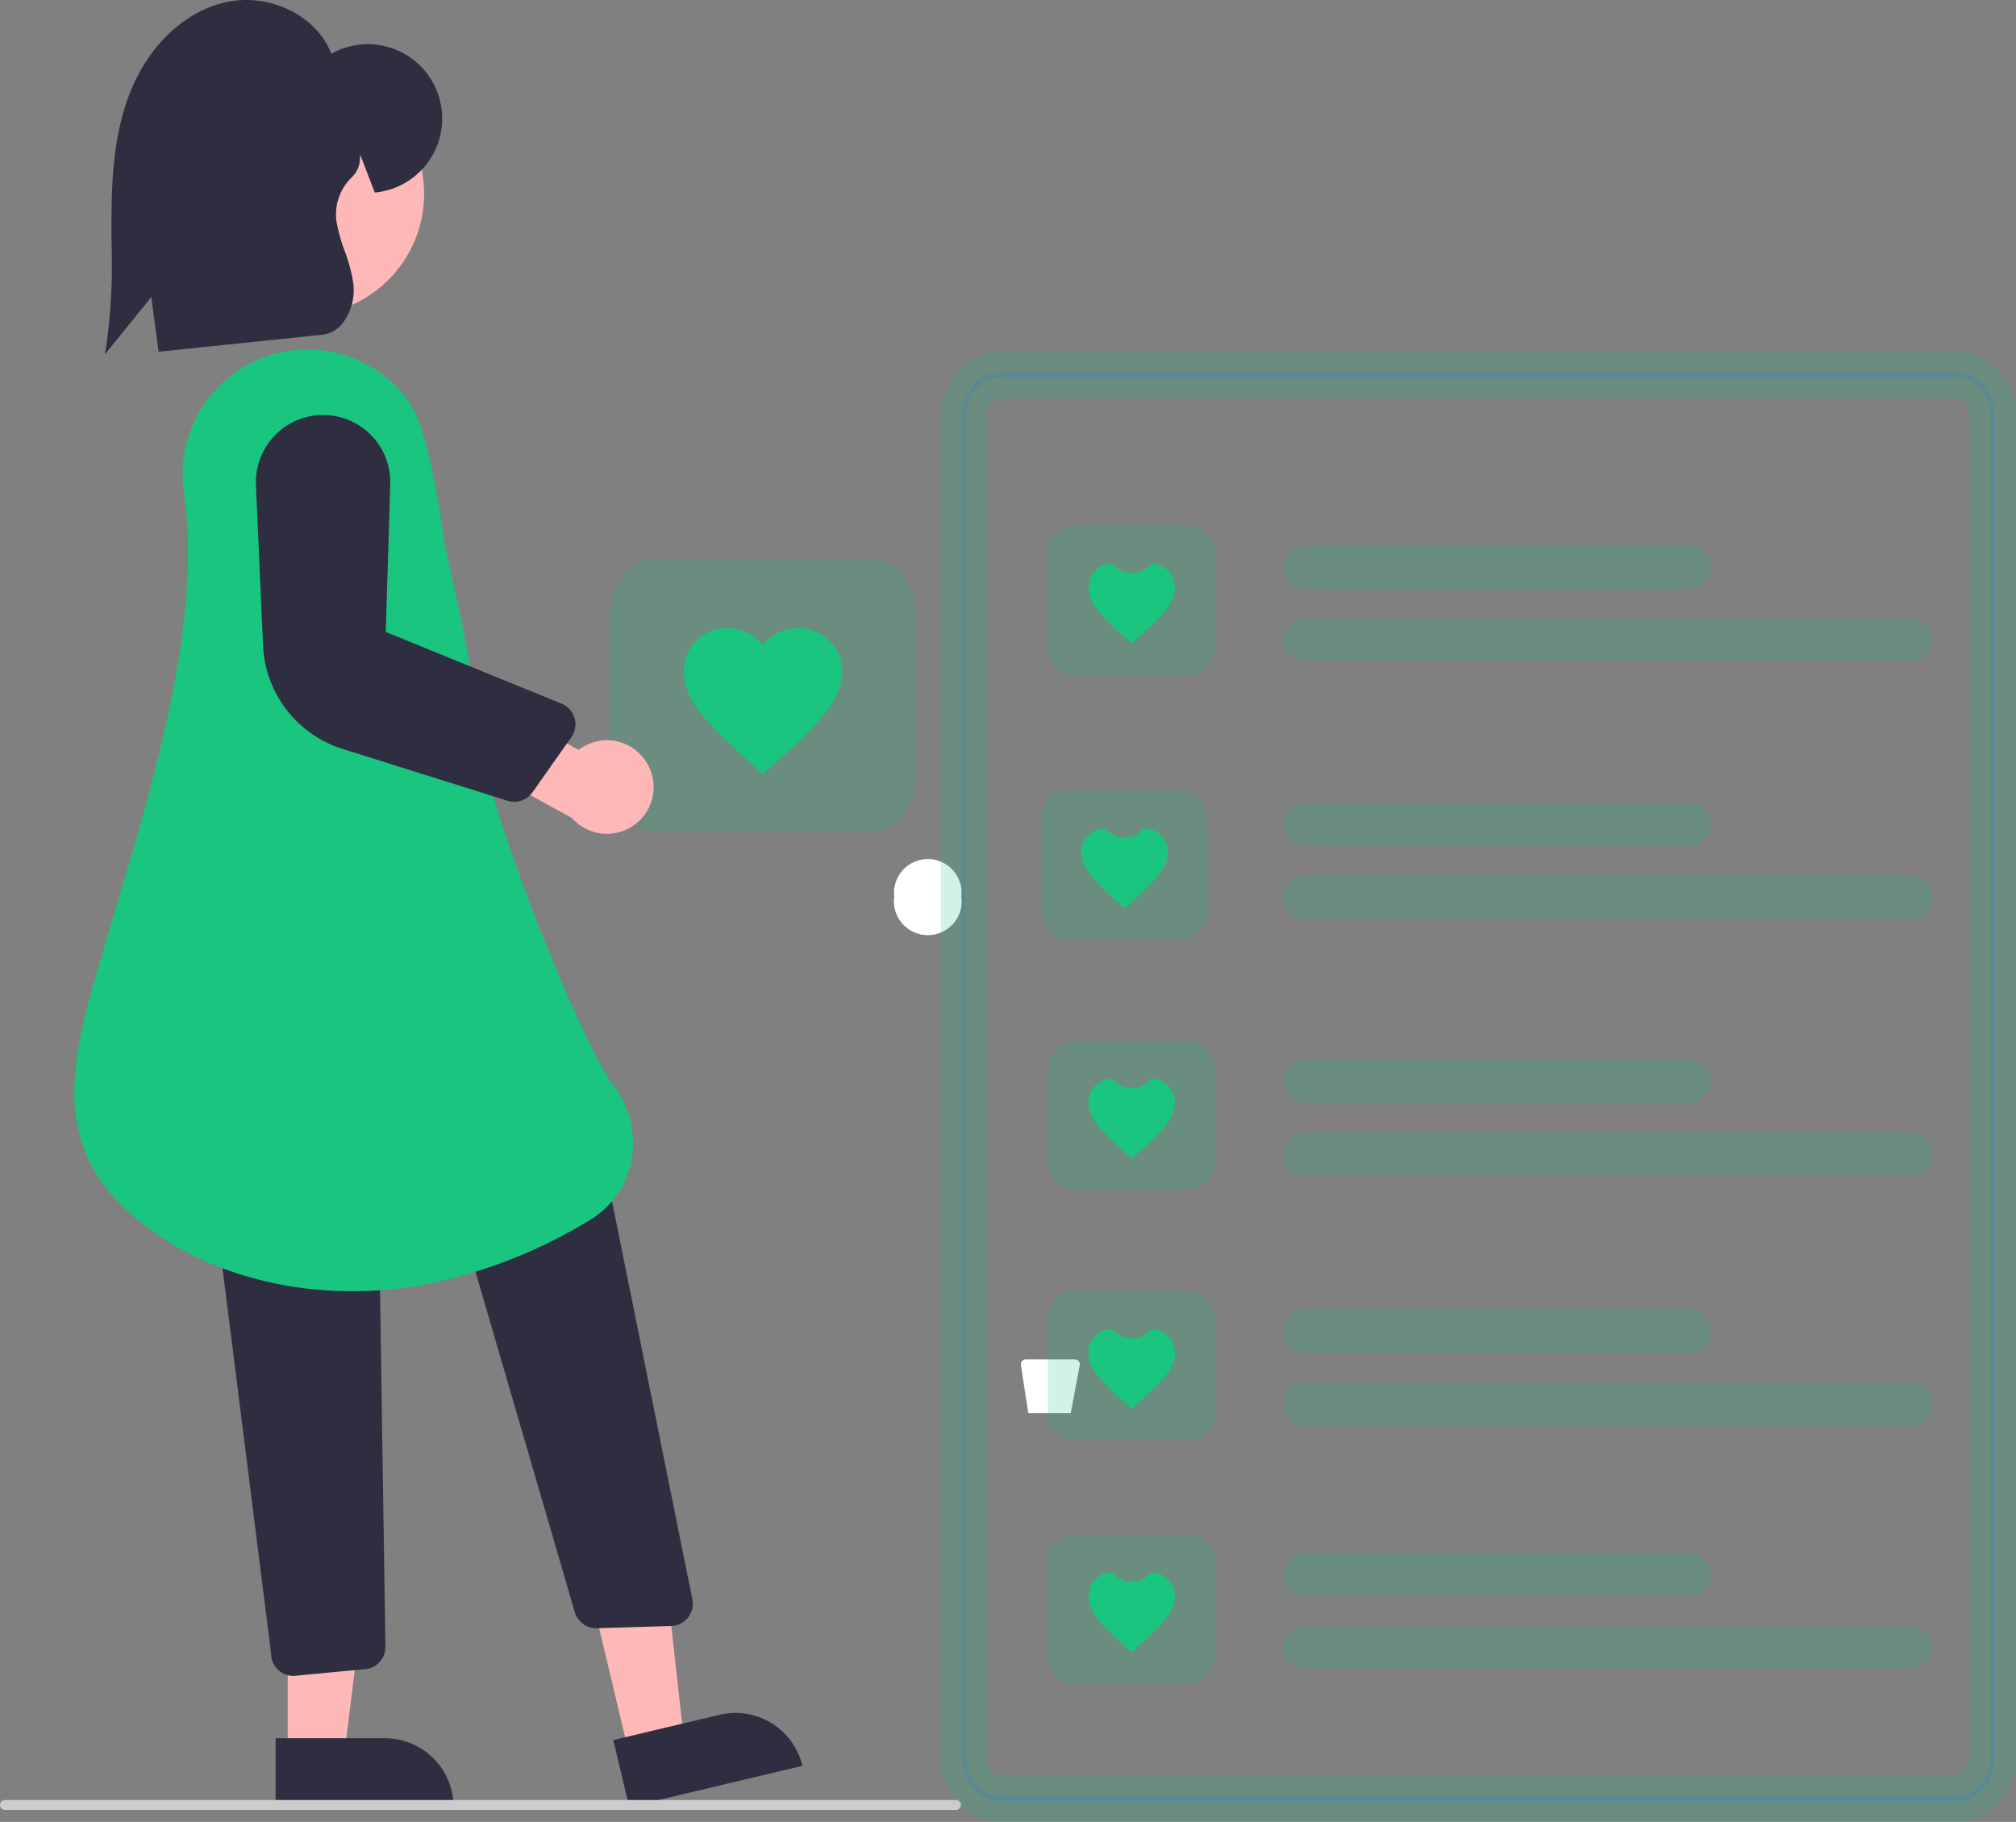 <svg xmlns="http://www.w3.org/2000/svg" width="243.5" height="220.014" viewBox="0 0 243.5 220.014">
  <rect x="0" y="0" width="243.5" height="220.014" fill="#808080" stroke="none"/>
  <g id="added_to_favorites" data-name="added to favorites" transform="translate(-59 -126.966)">
    <path id="Path_10664" data-name="Path 10664" d="M409.034,442.4h-5.906a.606.606,0,0,0-.6.7l.893,5.8h5.125l1.084-5.782a.606.606,0,0,0-.6-.718Z" transform="translate(-220.219 -151.275)" fill="#fff"/>
    <circle id="Ellipse_472" data-name="Ellipse 472" cx="4.08" cy="4.08" r="4.08" transform="translate(166.983 231.723)" fill="#fff"/>
    <circle id="Ellipse_473" data-name="Ellipse 473" cx="4.08" cy="4.08" r="4.08" transform="translate(166.983 230.703)" fill="#fff"/>
    <circle id="Ellipse_474" data-name="Ellipse 474" cx="4.08" cy="4.08" r="4.08" transform="translate(166.983 231.723)" fill="#fff"/>
    <path id="Path_10760" data-name="Path 10760" d="M613.523,360.772H497.68c-2.488,0-4.5-2.513-4.507-5.609V193.814c0-3.1,2.019-5.606,4.507-5.609H613.523c2.488,0,4.5,2.513,4.506,5.609V355.163C618.027,358.259,616.011,360.769,613.523,360.772ZM497.68,188.865c-2.2,0-3.974,2.217-3.976,4.949V355.163c0,2.732,1.781,4.946,3.976,4.949H613.523c2.2,0,3.974-2.217,3.976-4.949V193.814c0-2.732-1.781-4.946-3.976-4.949Z" transform="translate(-318.03 -16.292)" fill="#226bff" stroke="#1ac57f" stroke-width="5" opacity="0.2"/>
    <path id="Path_10762" data-name="Path 10762" d="M706.526,395.021H660.141a2.613,2.613,0,0,1,0-5.226h46.385a2.613,2.613,0,0,1,0,5.226Z" transform="translate(-443.502 -196.95)" fill="#1ac57f" opacity="0.2"/>
    <path id="Path_10763" data-name="Path 10763" d="M733.311,422.021h-73.17a2.613,2.613,0,1,1,0-5.226h73.17a2.613,2.613,0,1,1,0,5.226Z" transform="translate(-443.502 -215.13)" fill="#1ac57f" opacity="0.2"/>
    <path id="Path_10765" data-name="Path 10765" d="M706.526,490.021H660.141a2.613,2.613,0,0,1,0-5.226h46.385a2.613,2.613,0,0,1,0,5.226Z" transform="translate(-443.502 -260.918)" fill="#1ac57f" opacity="0.2"/>
    <path id="Path_10766" data-name="Path 10766" d="M733.311,517.021h-73.17a2.613,2.613,0,0,1,0-5.226h73.17a2.613,2.613,0,1,1,0,5.226Z" transform="translate(-443.502 -279.098)" fill="#1ac57f" opacity="0.2"/>
    <path id="Path_10768" data-name="Path 10768" d="M706.526,585.021H660.141a2.613,2.613,0,0,1,0-5.227h46.385a2.613,2.613,0,0,1,0,5.227Z" transform="translate(-443.502 -324.885)" fill="#1ac57f" opacity="0.2"/>
    <path id="Path_10795" data-name="Path 10795" d="M706.526,585.021H660.141a2.613,2.613,0,0,1,0-5.227h46.385a2.613,2.613,0,0,1,0,5.227Z" transform="translate(-443.502 -294.653)" fill="#1ac57f" opacity="0.2"/>
    <path id="Path_10798" data-name="Path 10798" d="M706.526,585.021H660.141a2.613,2.613,0,0,1,0-5.227h46.385a2.613,2.613,0,0,1,0,5.227Z" transform="translate(-443.502 -265.283)" fill="#1ac57f" opacity="0.2"/>
    <path id="Path_10769" data-name="Path 10769" d="M733.311,612.021h-73.17a2.613,2.613,0,1,1,0-5.226h73.17a2.613,2.613,0,1,1,0,5.226Z" transform="translate(-443.502 -343.066)" fill="#1ac57f" opacity="0.2"/>
    <path id="Path_10792" data-name="Path 10792" d="M733.311,612.021h-73.17a2.613,2.613,0,1,1,0-5.226h73.17a2.613,2.613,0,1,1,0,5.226Z" transform="translate(-443.502 -312.833)" fill="#1ac57f" opacity="0.2"/>
    <path id="Path_10796" data-name="Path 10796" d="M733.311,612.021h-73.17a2.613,2.613,0,1,1,0-5.226h73.17a2.613,2.613,0,1,1,0,5.226Z" transform="translate(-443.502 -283.464)" fill="#1ac57f" opacity="0.2"/>
    <path id="Path_10770" data-name="Path 10770" d="M576.968,596.277H562.922c-1.713,0-3.1-1.664-3.1-3.714V582.009c0-2.05,1.39-3.711,3.1-3.714h14.046c1.713,0,3.1,1.664,3.1,3.714v10.555C580.069,594.613,578.681,596.275,576.968,596.277Z" transform="translate(-374.255 -387.797)" fill="#1ac57f" opacity="0.2"/>
    <path id="Path_10786" data-name="Path 10786" d="M576.968,596.277H562.922c-1.713,0-3.1-1.664-3.1-3.714V582.009c0-2.05,1.39-3.711,3.1-3.714h14.046c1.713,0,3.1,1.664,3.1,3.714v10.555C580.069,594.613,578.681,596.275,576.968,596.277Z" transform="translate(-375.119 -355.836)" fill="#1ac57f" opacity="0.2"/>
    <path id="Path_10788" data-name="Path 10788" d="M576.968,596.277H562.922c-1.713,0-3.1-1.664-3.1-3.714V582.009c0-2.05,1.39-3.711,3.1-3.714h14.046c1.713,0,3.1,1.664,3.1,3.714v10.555C580.069,594.613,578.681,596.275,576.968,596.277Z" transform="translate(-374.255 -325.603)" fill="#1ac57f" opacity="0.2"/>
    <path id="Path_10793" data-name="Path 10793" d="M576.968,596.277H562.922c-1.713,0-3.1-1.664-3.1-3.714V582.009c0-2.05,1.39-3.711,3.1-3.714h14.046c1.713,0,3.1,1.664,3.1,3.714v10.555C580.069,594.613,578.681,596.275,576.968,596.277Z" transform="translate(-374.255 -295.37)" fill="#1ac57f" opacity="0.2"/>
    <path id="Path_10797" data-name="Path 10797" d="M576.968,596.277H562.922c-1.713,0-3.1-1.664-3.1-3.714V582.009c0-2.05,1.39-3.711,3.1-3.714h14.046c1.713,0,3.1,1.664,3.1,3.714v10.555C580.069,594.613,578.681,596.275,576.968,596.277Z" transform="translate(-374.255 -266.001)" fill="#1ac57f" opacity="0.2"/>
    <path id="Path_10771" data-name="Path 10771" d="M580.067,406.186l-.756-.682c-2.686-2.466-4.459-4.067-4.459-6.06a2.836,2.836,0,0,1,2.869-2.886,3.05,3.05,0,0,0,4.694,0,2.836,2.836,0,0,1,2.869,2.886c0,1.994-1.773,3.594-4.459,6.06Z" transform="translate(-384.377 -201.503)" fill="#1ac57f"/>
    <path id="Path_10787" data-name="Path 10787" d="M580.067,406.186l-.756-.682c-2.686-2.466-4.459-4.067-4.459-6.06a2.836,2.836,0,0,1,2.869-2.886,3.05,3.05,0,0,0,4.694,0,2.836,2.836,0,0,1,2.869,2.886c0,1.994-1.773,3.594-4.459,6.06Z" transform="translate(-385.241 -169.542)" fill="#1ac57f"/>
    <path id="Path_10789" data-name="Path 10789" d="M580.067,406.186l-.756-.682c-2.686-2.466-4.459-4.067-4.459-6.06a2.836,2.836,0,0,1,2.869-2.886,3.05,3.05,0,0,0,4.694,0,2.836,2.836,0,0,1,2.869,2.886c0,1.994-1.773,3.594-4.459,6.06Z" transform="translate(-384.377 -139.309)" fill="#1ac57f"/>
    <path id="Path_10794" data-name="Path 10794" d="M580.067,406.186l-.756-.682c-2.686-2.466-4.459-4.067-4.459-6.06a2.836,2.836,0,0,1,2.869-2.886,3.05,3.05,0,0,0,4.694,0,2.836,2.836,0,0,1,2.869,2.886c0,1.994-1.773,3.594-4.459,6.06Z" transform="translate(-384.377 -109.076)" fill="#1ac57f"/>
    <path id="Path_10799" data-name="Path 10799" d="M580.067,406.186l-.756-.682c-2.686-2.466-4.459-4.067-4.459-6.06a2.836,2.836,0,0,1,2.869-2.886,3.05,3.05,0,0,0,4.694,0,2.836,2.836,0,0,1,2.869,2.886c0,1.994-1.773,3.594-4.459,6.06Z" transform="translate(-384.377 -79.707)" fill="#1ac57f"/>
    <g id="Group_6367" data-name="Group 6367" transform="translate(59 126.966)">
      <path id="Path_10790" data-name="Path 10790" d="M591.227,611.229H565.5c-3.137,0-5.68-3.047-5.683-6.8V585.1c0-3.755,2.546-6.8,5.683-6.8h25.725c3.137,0,5.68,3.047,5.683,6.8v19.331c0,3.755-2.546,6.8-5.684,6.8Z" transform="translate(-486.222 -510.784)" fill="#1ac57f" opacity="0.2"/>
      <path id="Path_10791" data-name="Path 10791" d="M584.4,414.192l-1.385-1.25c-4.919-4.516-8.167-7.448-8.167-11.1a5.195,5.195,0,0,1,5.254-5.286,5.651,5.651,0,0,1,4.3,2.018,5.651,5.651,0,0,1,4.3-2.018,5.195,5.195,0,0,1,5.254,5.286c0,3.652-3.248,6.583-8.167,11.1Z" transform="translate(-492.261 -320.702)" fill="#1ac57f"/>
      <path id="Path_10775" data-name="Path 10775" d="M122.865,493.3l6.654-1.583L126.58,465.3l-9.82,2.336Z" transform="translate(-46.907 -281.603)" fill="#ffb8b8"/>
      <path id="Path_10776" data-name="Path 10776" d="M0,0H21.5V8.305H8.305A8.3,8.3,0,0,1,0,0H0Z" transform="matrix(-0.973, 0.231, -0.231, -0.973, 96.913, 213.245)" fill="#2f2e41"/>
      <path id="Path_10777" data-name="Path 10777" d="M342.171,635.611,327.72,586.083l18.059-4.479,10.594,52.453a2.692,2.692,0,0,1-2.559,3.224l-8.978.267h-.081A2.693,2.693,0,0,1,342.171,635.611Z" transform="translate(-272.744 -440.922)" fill="#2f2e41"/>
      <path id="Path_10778" data-name="Path 10778" d="M58.088,494.668h6.839l3.253-26.381H58.086Z" transform="translate(-23.336 -282.802)" fill="#ffb8b8"/>
      <path id="Path_10779" data-name="Path 10779" d="M0,0H21.5V8.305H8.305A8.3,8.3,0,0,1,0,0H0Z" transform="translate(54.784 218.215) rotate(179.995)" fill="#2f2e41"/>
      <path id="Path_10780" data-name="Path 10780" d="M287.185,647.136a2.642,2.642,0,0,1-.8-1.872l-6.231-49.407a2.7,2.7,0,0,1,2.673-2.706l13.909-.1h.02a2.7,2.7,0,0,1,2.691,2.651l.739,48.671a2.69,2.69,0,0,1-2.63,2.731l-8.443.8h-.039A2.673,2.673,0,0,1,287.185,647.136Z" transform="translate(-253.633 -445.52)" fill="#2f2e41"/>
      <circle id="Ellipse_490" data-name="Ellipse 490" cx="14.694" cy="14.694" r="14.694" transform="translate(21.839 8.699)" fill="#ffb8b8"/>
      <path id="Path_10781" data-name="Path 10781" d="M259.034,522.556c-9.56-7.47-9.459-16.185-6.2-27.825.919-3.279,1.911-6.6,2.961-10.121,4.879-16.347,10.408-34.876,8.309-50.175l.3-.041-.3.041a15.071,15.071,0,0,1,26.88-11.484c2.926,3.638,4.322,16.432,4.736,18.265,1.9,8.416,3.047,13.5,3.87,21.6.973,9.58,12.625,38.223,16.338,43.027a11.366,11.366,0,0,1,2.2,9.053,10.651,10.651,0,0,1-5.058,7.26,60.812,60.812,0,0,1-19.567,7.7,47.971,47.971,0,0,1-9.11.877C274.91,530.732,265.845,527.878,259.034,522.556Z" transform="translate(-241.86 -374.8)" fill="#1ac57f"/>
      <path id="Path_10782" data-name="Path 10782" d="M349.85,495.4a5.61,5.61,0,0,0-8.4-1.832l-11.134-6.354-5.511,5.825,15.85,8.751a5.64,5.64,0,0,0,9.2-6.39Z" transform="translate(-271.571 -403.001)" fill="#ffb8b8"/>
      <path id="Path_10783" data-name="Path 10783" d="M317.886,476.8l-19.956-6.269a13.737,13.737,0,0,1-9.578-12.461l-.859-19.39a8.119,8.119,0,1,1,16.227-.109l-.549,17.84,21.239,8.662a2.692,2.692,0,0,1,1.183,4.044l-4.7,6.666a2.685,2.685,0,0,1-3.007,1.017Z" transform="translate(-256.58 -380.098)" fill="#2f2e41"/>
      <path id="Path_10784" data-name="Path 10784" d="M257.184,388.129a72.126,72.126,0,0,0,.623-12.237c-.006-1.1-.013-2.191-.006-3.285.031-5.081.347-10.467,2.424-15.425,2.261-5.4,6.448-9.292,11.2-10.423,5.358-1.276,11.171,1.545,12.922,6.189a8.978,8.978,0,1,1,5.473,16.733l-.224.02-1.751-4.55c-.01.08-.019.16-.029.242a3.281,3.281,0,0,1-1.006,2.482h0a6.212,6.212,0,0,0-1.83,5.364,20.228,20.228,0,0,0,.982,3.519A19.311,19.311,0,0,1,287,380.633a6.619,6.619,0,0,1-1.24,4.794,3.7,3.7,0,0,1-2.536,1.455l-19.735,2.041-.882-6.592L257,389.245Z" transform="translate(-244.332 -346.451)" fill="#2f2e41"/>
      <path id="Path_10785" data-name="Path 10785" d="M351.291,710.991H236.425a.6.6,0,1,1,0-1.2H351.291a.6.6,0,0,1,0,1.2Z" transform="translate(-235.827 -492.421)" fill="#ccc"/>
    </g>
  </g>
</svg>
